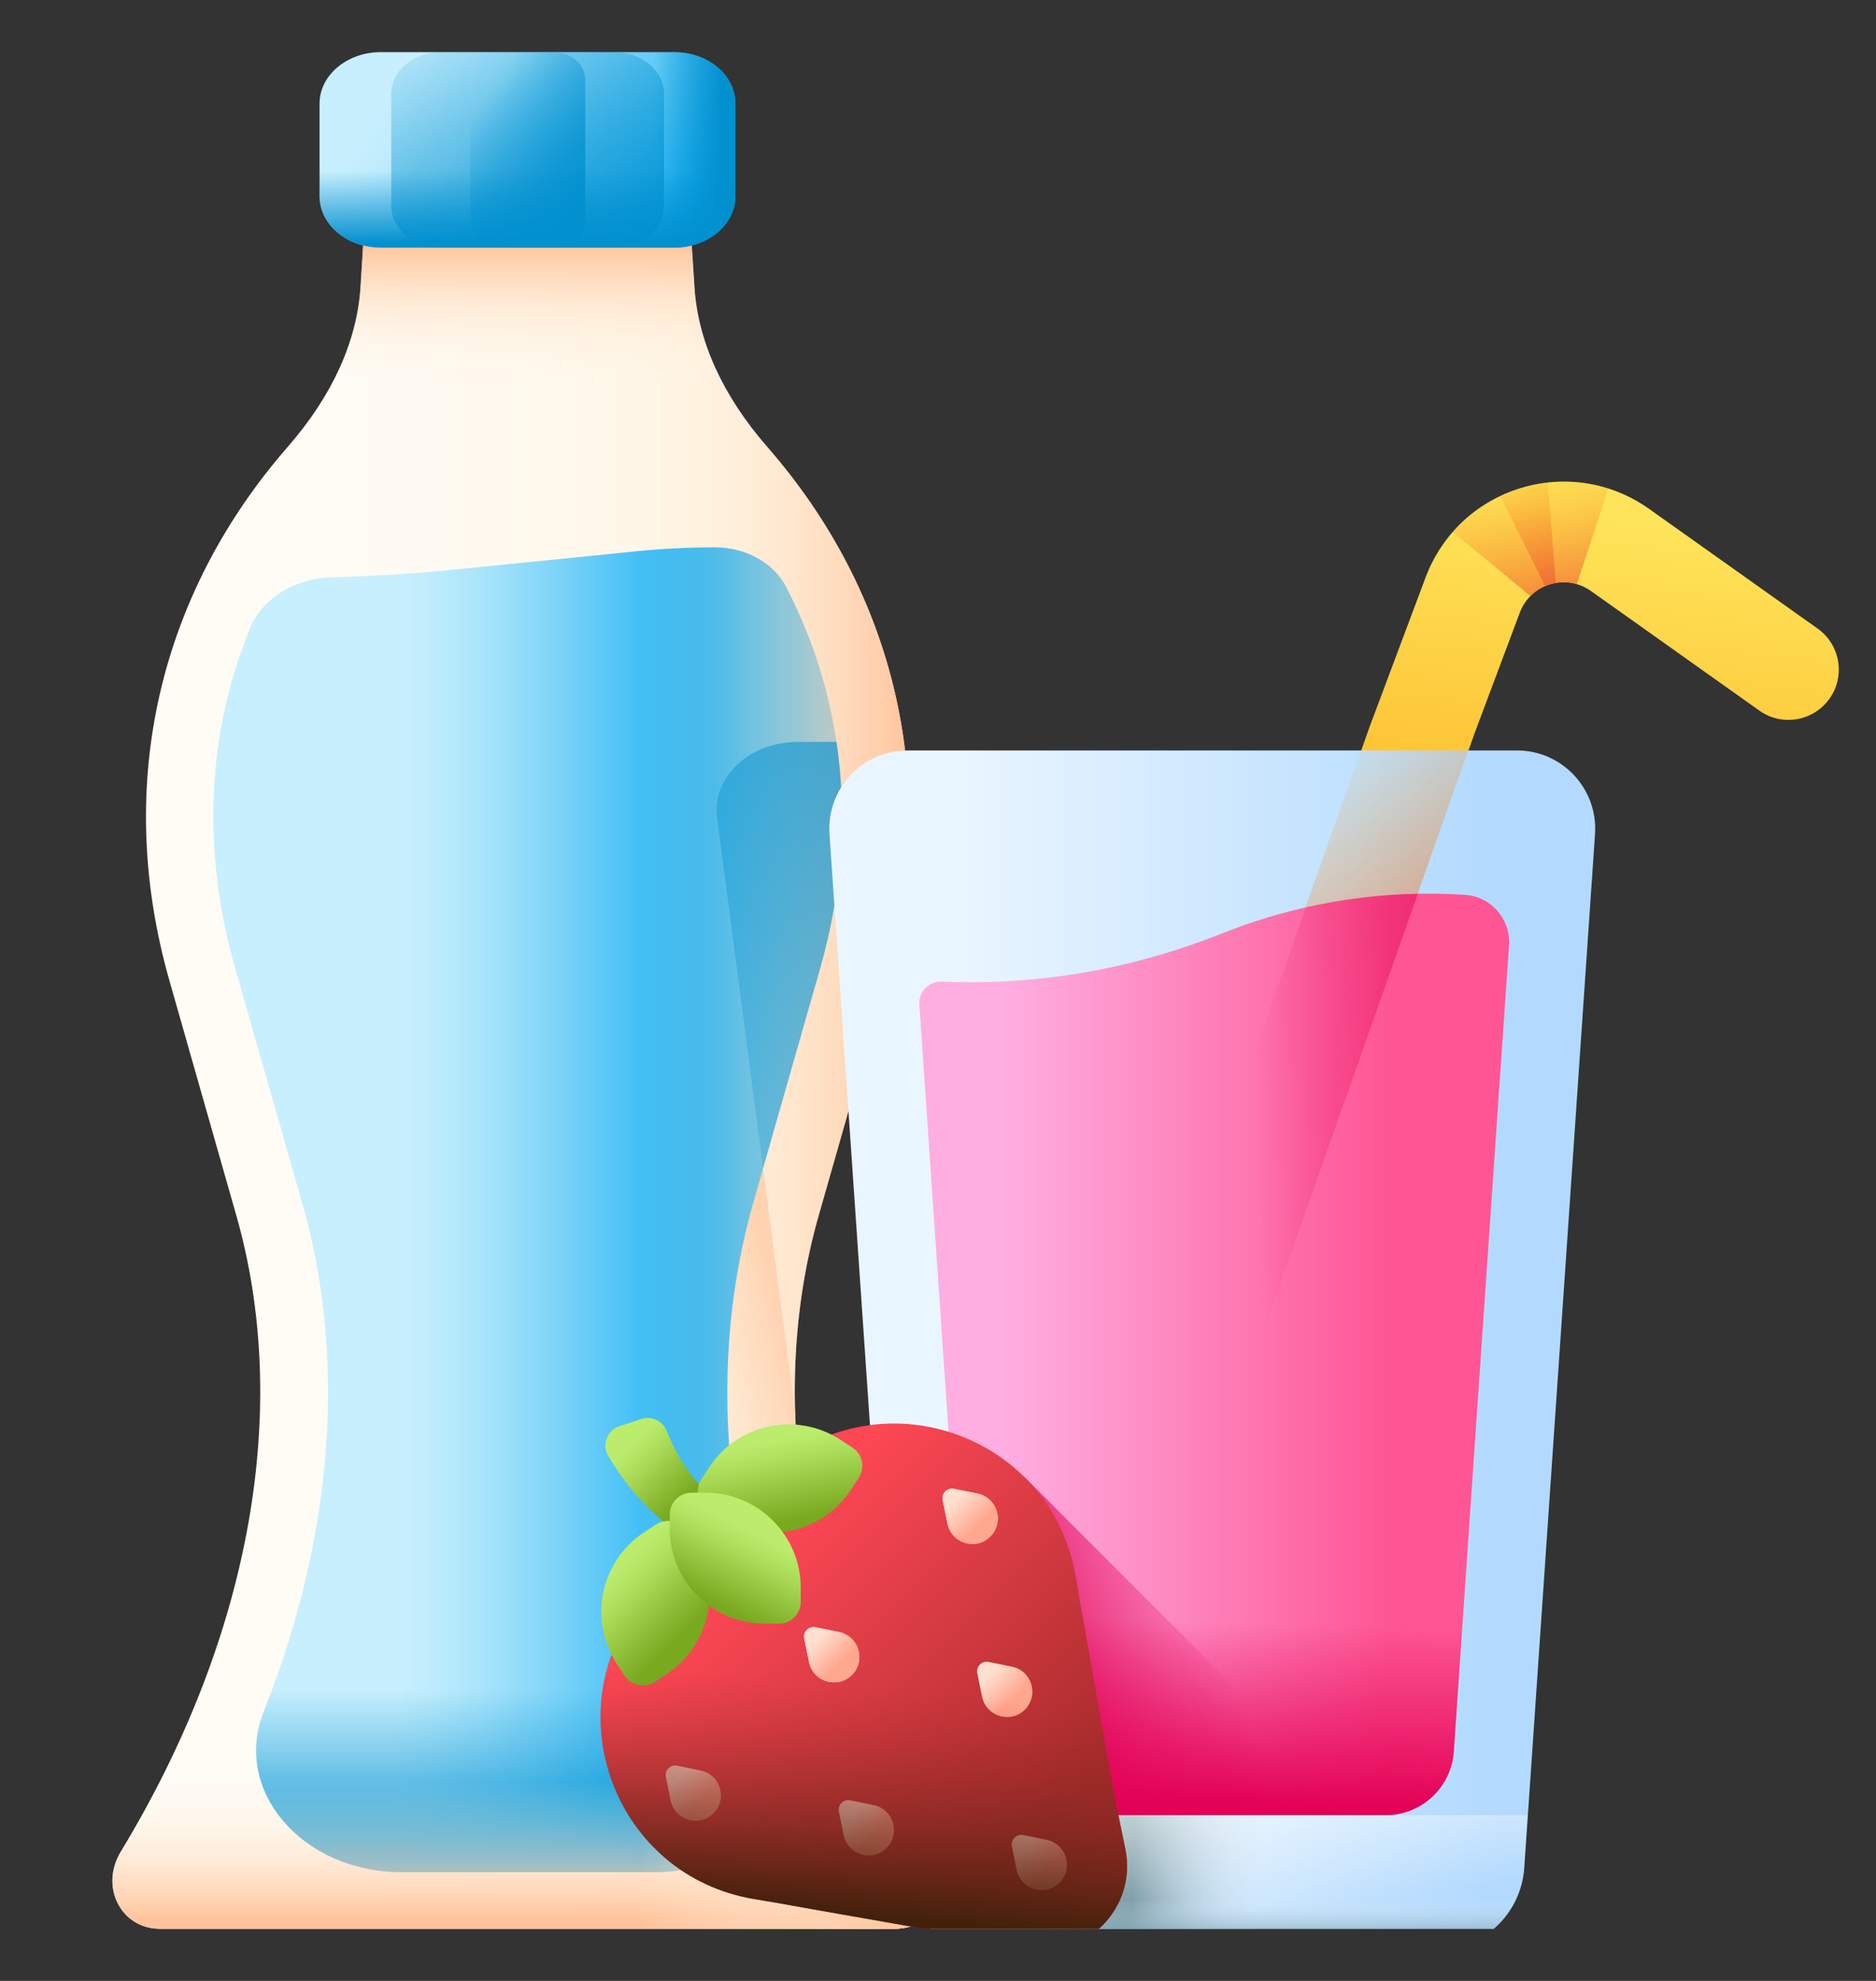 <svg width="18" height="19" viewBox="0 0 18 19" fill="none" xmlns="http://www.w3.org/2000/svg">
<rect x="0" y="0" width="18" height="19" fill="#333333" stroke="none"/>
<g clip-path="url(#clip0_5044_59727)">
<g clip-path="url(#clip1_5044_59727)">
<path d="M8.496 9.411C9.04 7.503 8.577 5.679 7.361 4.286C6.931 3.793 6.695 3.267 6.663 2.754L6.614 1.995H5.061H3.508L3.46 2.754C3.427 3.267 3.191 3.793 2.761 4.286C1.545 5.679 1.082 7.503 1.627 9.411L2.267 11.657C2.783 13.464 2.437 15.65 1.158 17.762C0.956 18.096 1.159 18.5 1.536 18.5H5.061H8.586C8.964 18.5 9.167 18.096 8.964 17.762C7.685 15.65 7.339 13.464 7.855 11.657L8.496 9.411Z" fill="url(#paint0_linear_5044_59727)"/>
<path d="M7.821 15.007C7.707 14.512 7.643 14.025 7.63 13.55L7.224 10.467H4.703V18.5H8.587C8.647 18.5 8.702 18.49 8.752 18.472C9.019 18.374 9.136 18.044 8.965 17.762C8.41 16.845 8.031 15.915 7.821 15.007Z" fill="url(#paint1_linear_5044_59727)"/>
<path d="M3.853 17.957C2.903 17.957 2.23 17.175 2.531 16.417C2.958 15.339 3.166 14.258 3.146 13.22C3.135 12.64 3.053 12.074 2.897 11.53L2.256 9.285C1.932 8.149 1.987 7.031 2.401 6.021C2.517 5.739 2.828 5.547 3.183 5.537C3.597 5.526 4.011 5.499 4.422 5.457L6.1 5.288C6.352 5.263 6.606 5.25 6.86 5.25H6.864C7.158 5.251 7.423 5.399 7.541 5.626C8.117 6.734 8.236 7.998 7.87 9.285L7.229 11.53C7.074 12.074 6.991 12.64 6.98 13.22C6.96 14.257 7.168 15.339 7.595 16.417C7.896 17.175 7.223 17.957 6.272 17.957L3.853 17.957Z" fill="url(#paint2_linear_5044_59727)"/>
<path d="M6.986 13.687H3.138C3.097 14.58 2.893 15.5 2.529 16.417C2.229 17.175 2.902 17.957 3.852 17.957H6.271C7.221 17.957 7.894 17.175 7.594 16.417C7.23 15.5 7.026 14.58 6.986 13.687Z" fill="url(#paint3_linear_5044_59727)"/>
<path d="M1.158 17.762C0.956 18.096 1.159 18.5 1.536 18.5H5.061H8.586C8.964 18.5 9.167 18.096 8.964 17.762C8.135 16.394 7.699 14.995 7.634 13.687H2.488C2.423 14.995 1.987 16.394 1.158 17.762Z" fill="url(#paint4_linear_5044_59727)"/>
<path d="M7.856 11.657L8.497 9.411C9.041 7.503 8.578 5.679 7.362 4.286C6.932 3.793 6.697 3.267 6.664 2.754L6.615 1.995H5.062H4.703V18.5H5.062H8.587C8.965 18.5 9.168 18.096 8.965 17.762C7.686 15.65 7.34 13.464 7.856 11.657Z" fill="url(#paint5_linear_5044_59727)"/>
<path d="M7.359 4.286C6.93 3.793 6.694 3.267 6.661 2.754L6.612 1.995H5.059H3.507L3.458 2.754C3.425 3.267 3.189 3.793 2.76 4.286C2.528 4.551 2.324 4.832 2.148 5.127H7.971C7.795 4.832 7.591 4.551 7.359 4.286Z" fill="url(#paint6_linear_5044_59727)"/>
<path d="M6.468 2.375H3.654C3.33 2.375 3.066 2.154 3.066 1.881V0.994C3.066 0.721 3.33 0.5 3.654 0.5H6.468C6.793 0.5 7.056 0.721 7.056 0.994V1.881C7.056 2.154 6.793 2.375 6.468 2.375Z" fill="url(#paint7_linear_5044_59727)"/>
<path d="M5.895 2.375H4.23C3.967 2.375 3.754 2.196 3.754 1.975V0.9C3.754 0.679 3.967 0.5 4.23 0.5H5.895C6.158 0.5 6.371 0.679 6.371 0.9V1.975C6.371 2.196 6.158 2.375 5.895 2.375Z" fill="url(#paint8_linear_5044_59727)"/>
<path d="M5.306 2.375H4.821C4.65 2.375 4.512 2.259 4.512 2.115V0.76C4.512 0.616 4.65 0.5 4.821 0.5H5.306C5.476 0.5 5.615 0.616 5.615 0.76V2.115C5.615 2.259 5.476 2.375 5.306 2.375Z" fill="url(#paint9_linear_5044_59727)"/>
<path d="M3.066 0.994V1.881C3.066 2.154 3.33 2.375 3.654 2.375H6.468C6.793 2.375 7.056 2.154 7.056 1.881V0.994C7.056 0.966 7.053 0.939 7.047 0.913H3.075C3.07 0.939 3.066 0.966 3.066 0.994Z" fill="url(#paint10_linear_5044_59727)"/>
<path d="M7.057 0.994V1.881C7.057 2.154 6.794 2.375 6.469 2.375H5.305C5.475 2.375 5.614 2.259 5.614 2.115V0.76C5.614 0.617 5.475 0.5 5.305 0.5H6.469C6.794 0.5 7.057 0.721 7.057 0.994Z" fill="url(#paint11_linear_5044_59727)"/>
<path d="M8.965 17.762C8.409 16.845 8.03 15.914 7.82 15.005L8.203 17.916C8.238 18.183 8.46 18.397 8.752 18.471C9.018 18.374 9.135 18.044 8.965 17.762Z" fill="url(#paint12_linear_5044_59727)"/>
<path d="M6.88 7.843L7.322 11.204L7.87 9.285C8.08 8.546 8.13 7.814 8.026 7.116H7.655C7.19 7.116 6.829 7.455 6.88 7.843Z" fill="url(#paint13_linear_5044_59727)"/>
<path d="M10.551 14.308H11.581L14.153 7.021L14.582 5.877C14.631 5.746 14.737 5.646 14.871 5.605C15.006 5.564 15.149 5.587 15.264 5.668L16.881 6.816C17.098 6.97 17.399 6.919 17.554 6.701C17.708 6.484 17.657 6.183 17.44 6.029L15.823 4.881C15.462 4.625 15.012 4.553 14.589 4.682C14.166 4.812 13.834 5.124 13.678 5.539L13.14 6.974L10.551 14.308Z" fill="url(#paint14_linear_5044_59727)"/>
<path d="M14.588 4.682C14.331 4.761 14.108 4.908 13.938 5.103L14.685 5.717C14.736 5.666 14.799 5.627 14.871 5.605C14.957 5.579 15.046 5.579 15.13 5.603L15.432 4.686C15.162 4.6 14.869 4.596 14.588 4.682Z" fill="url(#paint15_linear_5044_59727)"/>
<path d="M14.851 4.629C14.763 4.639 14.675 4.656 14.588 4.682C14.521 4.703 14.456 4.728 14.395 4.757L14.826 5.621C14.841 5.615 14.855 5.61 14.87 5.605C14.889 5.599 14.909 5.595 14.928 5.592L14.851 4.629Z" fill="url(#paint16_linear_5044_59727)"/>
<path d="M13.78 18.706H9.483C9.038 18.706 8.669 18.361 8.638 17.917L7.959 8.001C7.929 7.567 8.273 7.198 8.708 7.198H14.555C14.99 7.198 15.334 7.567 15.304 8.001L14.625 17.917C14.594 18.361 14.225 18.706 13.78 18.706Z" fill="url(#paint17_linear_5044_59727)"/>
<path d="M14.234 18.573L9.819 14.158H8.379L8.636 17.917C8.667 18.361 9.036 18.706 9.482 18.706H13.778C13.945 18.706 14.102 18.658 14.234 18.573Z" fill="url(#paint18_linear_5044_59727)"/>
<path d="M13.057 7.198L10.547 14.308H11.577L14.087 7.198H13.057Z" fill="url(#paint19_linear_5044_59727)"/>
<path d="M14.057 8.583C14.307 8.599 14.496 8.817 14.479 9.067L14.2 13.129L13.949 16.799C13.926 17.143 13.639 17.41 13.295 17.41H9.966C9.621 17.41 9.335 17.143 9.312 16.799L9.065 13.205L8.821 9.636C8.812 9.513 8.913 9.41 9.036 9.415C9.875 9.451 10.784 9.327 11.723 8.954C12.527 8.634 13.315 8.535 14.057 8.583Z" fill="url(#paint20_linear_5044_59727)"/>
<path d="M12.528 8.704L10.778 13.661C10.666 13.977 10.901 14.308 11.236 14.308C11.442 14.308 11.626 14.178 11.694 13.984L13.604 8.573C13.253 8.58 12.893 8.621 12.528 8.704Z" fill="url(#paint21_linear_5044_59727)"/>
<path d="M9.172 14.756L9.312 16.799C9.335 17.143 9.621 17.41 9.966 17.41H13.295C13.64 17.41 13.926 17.143 13.949 16.799L14.089 14.756H9.172Z" fill="url(#paint22_linear_5044_59727)"/>
<path d="M9.821 14.158H9.133L9.314 16.799C9.337 17.143 9.623 17.41 9.968 17.41H13.073L9.821 14.158Z" fill="url(#paint23_linear_5044_59727)"/>
<path d="M8.602 17.41L8.636 17.917C8.667 18.361 9.036 18.706 9.481 18.706H13.777C14.223 18.706 14.592 18.361 14.623 17.917L14.657 17.41H8.602Z" fill="url(#paint24_linear_5044_59727)"/>
<path d="M8.602 17.41L8.636 17.917C8.667 18.361 9.036 18.706 9.481 18.706H13.777C14.223 18.706 14.592 18.361 14.623 17.917L14.657 17.41H8.602Z" fill="url(#paint25_linear_5044_59727)"/>
<path d="M6.395 13.721C6.357 13.627 6.252 13.579 6.155 13.61C6.081 13.634 6.015 13.656 5.944 13.679C5.825 13.717 5.772 13.856 5.836 13.964C6.082 14.382 6.383 14.666 6.808 14.867C6.933 14.648 6.887 14.727 7.012 14.509C6.721 14.302 6.534 14.065 6.395 13.721Z" fill="url(#paint26_linear_5044_59727)"/>
<path d="M7.462 14.055C6.985 14.444 6.552 14.877 6.163 15.354C5.305 16.407 5.897 17.993 7.238 18.215C7.327 18.23 7.414 18.244 7.497 18.259C8.28 18.401 9.064 18.526 9.84 18.689C10.41 18.808 10.916 18.302 10.797 17.732C10.634 16.956 10.51 16.172 10.367 15.389C10.352 15.304 10.337 15.216 10.322 15.126C10.097 13.788 8.513 13.198 7.462 14.055Z" fill="url(#paint27_linear_5044_59727)"/>
<path d="M6.389 17.045L6.435 17.269C6.474 17.46 6.708 17.53 6.846 17.393C6.983 17.256 6.913 17.021 6.722 16.982L6.498 16.936C6.433 16.922 6.375 16.98 6.389 17.045Z" fill="url(#paint28_linear_5044_59727)"/>
<path d="M7.717 15.717L7.763 15.941C7.802 16.132 8.037 16.202 8.174 16.065C8.311 15.928 8.241 15.693 8.05 15.654L7.826 15.608C7.761 15.595 7.703 15.652 7.717 15.717Z" fill="url(#paint29_linear_5044_59727)"/>
<path d="M7.717 15.717L7.763 15.941C7.802 16.132 8.037 16.202 8.174 16.065C8.311 15.928 8.241 15.693 8.05 15.654L7.826 15.608C7.761 15.595 7.703 15.652 7.717 15.717Z" fill="url(#paint30_linear_5044_59727)"/>
<path d="M9.045 14.389L9.091 14.614C9.13 14.804 9.365 14.874 9.502 14.737C9.639 14.6 9.569 14.365 9.379 14.326L9.154 14.28C9.089 14.267 9.032 14.324 9.045 14.389Z" fill="url(#paint31_linear_5044_59727)"/>
<path d="M9.045 14.389L9.091 14.614C9.13 14.804 9.365 14.874 9.502 14.737C9.639 14.6 9.569 14.365 9.379 14.326L9.154 14.28C9.089 14.267 9.032 14.324 9.045 14.389Z" fill="url(#paint32_linear_5044_59727)"/>
<path d="M8.049 17.377L8.095 17.602C8.134 17.792 8.369 17.863 8.506 17.726C8.643 17.588 8.573 17.353 8.383 17.314L8.158 17.268C8.093 17.255 8.036 17.312 8.049 17.377Z" fill="url(#paint33_linear_5044_59727)"/>
<path d="M9.377 16.049L9.423 16.274C9.462 16.464 9.697 16.535 9.834 16.398C9.971 16.26 9.901 16.026 9.711 15.986L9.486 15.941C9.421 15.927 9.364 15.985 9.377 16.049Z" fill="url(#paint34_linear_5044_59727)"/>
<path d="M9.709 17.71L9.755 17.935C9.794 18.125 10.029 18.195 10.166 18.058C10.303 17.921 10.233 17.686 10.043 17.647L9.818 17.601C9.753 17.588 9.696 17.645 9.709 17.71Z" fill="url(#paint35_linear_5044_59727)"/>
<path d="M6.163 15.354C5.305 16.407 5.897 17.993 7.238 18.215C7.327 18.23 7.414 18.244 7.497 18.259C8.28 18.401 9.064 18.526 9.84 18.689C10.41 18.808 10.916 18.302 10.797 17.732C10.634 16.956 10.51 16.172 10.367 15.389C10.352 15.304 10.337 15.216 10.322 15.126C10.312 15.065 10.298 15.006 10.283 14.948H6.515C6.394 15.08 6.277 15.215 6.163 15.354Z" fill="url(#paint36_linear_5044_59727)"/>
<path d="M6.659 14.795L6.586 14.683C6.523 14.586 6.393 14.559 6.295 14.622L6.183 14.695C5.761 14.971 5.642 15.537 5.918 15.959L5.991 16.071C6.055 16.168 6.185 16.195 6.282 16.132L6.394 16.059C6.816 15.783 6.935 15.217 6.659 14.795Z" fill="url(#paint37_linear_5044_59727)"/>
<path d="M8.178 13.884L8.066 13.811C7.644 13.535 7.078 13.654 6.803 14.076L6.73 14.188C6.666 14.285 6.693 14.415 6.791 14.479L6.903 14.552C7.325 14.828 7.891 14.709 8.166 14.287L8.239 14.175C8.303 14.077 8.276 13.947 8.178 13.884Z" fill="url(#paint38_linear_5044_59727)"/>
<path d="M6.77 14.317H6.636C6.52 14.317 6.426 14.411 6.426 14.527V14.661C6.426 15.165 6.835 15.574 7.339 15.574H7.473C7.589 15.574 7.683 15.48 7.683 15.364V15.23C7.683 14.726 7.274 14.317 6.77 14.317Z" fill="url(#paint39_linear_5044_59727)"/>
</g>
</g>
<defs>
<linearGradient id="paint0_linear_5044_59727" x1="3.413" y1="10.247" x2="7.44" y2="10.247" gradientUnits="userSpaceOnUse">
<stop stop-color="#FFFBF5"/>
<stop offset="0.489" stop-color="#FFF8EC"/>
<stop offset="1" stop-color="#FFF2DE"/>
</linearGradient>
<linearGradient id="paint1_linear_5044_59727" x1="6.461" y1="14.517" x2="7.852" y2="14.194" gradientUnits="userSpaceOnUse">
<stop stop-color="#FFF2DE" stop-opacity="0"/>
<stop offset="0.222" stop-color="#FFEDD7" stop-opacity="0.222"/>
<stop offset="0.552" stop-color="#FFDFC3" stop-opacity="0.552"/>
<stop offset="0.946" stop-color="#FFC8A2" stop-opacity="0.946"/>
<stop offset="1" stop-color="#FFC49D"/>
</linearGradient>
<linearGradient id="paint2_linear_5044_59727" x1="3.815" y1="11.604" x2="6.864" y2="11.604" gradientUnits="userSpaceOnUse">
<stop stop-color="#C8EFFE"/>
<stop offset="0.104" stop-color="#BFECFD"/>
<stop offset="0.272" stop-color="#A8E4FB"/>
<stop offset="0.482" stop-color="#81D5F9"/>
<stop offset="0.727" stop-color="#4CC2F5"/>
<stop offset="0.997" stop-color="#08A9F1"/>
<stop offset="1" stop-color="#08A9F1"/>
</linearGradient>
<linearGradient id="paint3_linear_5044_59727" x1="5.062" y1="16.203" x2="5.062" y2="17.907" gradientUnits="userSpaceOnUse">
<stop stop-color="#0290CF" stop-opacity="0"/>
<stop offset="0.985" stop-color="#0290CF" stop-opacity="0.985"/>
<stop offset="1" stop-color="#0290CF"/>
</linearGradient>
<linearGradient id="paint4_linear_5044_59727" x1="5.061" y1="17.081" x2="5.061" y2="18.399" gradientUnits="userSpaceOnUse">
<stop stop-color="#FFF2DE" stop-opacity="0"/>
<stop offset="0.222" stop-color="#FFEDD7" stop-opacity="0.222"/>
<stop offset="0.552" stop-color="#FFDFC3" stop-opacity="0.552"/>
<stop offset="0.946" stop-color="#FFC8A2" stop-opacity="0.946"/>
<stop offset="1" stop-color="#FFC49D"/>
</linearGradient>
<linearGradient id="paint5_linear_5044_59727" x1="6.13" y1="10.247" x2="8.71" y2="10.247" gradientUnits="userSpaceOnUse">
<stop stop-color="#FFF2DE" stop-opacity="0"/>
<stop offset="0.222" stop-color="#FFEDD7" stop-opacity="0.222"/>
<stop offset="0.552" stop-color="#FFDFC3" stop-opacity="0.552"/>
<stop offset="0.946" stop-color="#FFC8A2" stop-opacity="0.946"/>
<stop offset="1" stop-color="#FFC49D"/>
</linearGradient>
<linearGradient id="paint6_linear_5044_59727" x1="5.06" y1="3.656" x2="5.06" y2="2.344" gradientUnits="userSpaceOnUse">
<stop stop-color="#FFF2DE" stop-opacity="0"/>
<stop offset="0.222" stop-color="#FFEDD7" stop-opacity="0.222"/>
<stop offset="0.552" stop-color="#FFDFC3" stop-opacity="0.552"/>
<stop offset="0.946" stop-color="#FFC8A2" stop-opacity="0.946"/>
<stop offset="1" stop-color="#FFC49D"/>
</linearGradient>
<linearGradient id="paint7_linear_5044_59727" x1="3.79" y1="0.815" x2="6.363" y2="2.599" gradientUnits="userSpaceOnUse">
<stop stop-color="#C8EFFE"/>
<stop offset="0.104" stop-color="#BFECFD"/>
<stop offset="0.272" stop-color="#A8E4FB"/>
<stop offset="0.482" stop-color="#81D5F9"/>
<stop offset="0.727" stop-color="#4CC2F5"/>
<stop offset="0.997" stop-color="#08A9F1"/>
<stop offset="1" stop-color="#08A9F1"/>
</linearGradient>
<linearGradient id="paint8_linear_5044_59727" x1="4.26" y1="-0.053" x2="5.493" y2="3.187" gradientUnits="userSpaceOnUse">
<stop stop-color="#0290CF" stop-opacity="0"/>
<stop offset="0.985" stop-color="#0290CF" stop-opacity="0.985"/>
<stop offset="1" stop-color="#0290CF"/>
</linearGradient>
<linearGradient id="paint9_linear_5044_59727" x1="4.495" y1="1.159" x2="5.645" y2="1.956" gradientUnits="userSpaceOnUse">
<stop stop-color="#0290CF" stop-opacity="0"/>
<stop offset="0.985" stop-color="#0290CF" stop-opacity="0.985"/>
<stop offset="1" stop-color="#0290CF"/>
</linearGradient>
<linearGradient id="paint10_linear_5044_59727" x1="5.061" y1="1.635" x2="5.061" y2="2.338" gradientUnits="userSpaceOnUse">
<stop stop-color="#0290CF" stop-opacity="0"/>
<stop offset="0.985" stop-color="#0290CF" stop-opacity="0.985"/>
<stop offset="1" stop-color="#0290CF"/>
</linearGradient>
<linearGradient id="paint11_linear_5044_59727" x1="6.279" y1="1.438" x2="6.943" y2="1.438" gradientUnits="userSpaceOnUse">
<stop stop-color="#0290CF" stop-opacity="0"/>
<stop offset="0.985" stop-color="#0290CF" stop-opacity="0.985"/>
<stop offset="1" stop-color="#0290CF"/>
</linearGradient>
<linearGradient id="paint12_linear_5044_59727" x1="6.561" y1="15.994" x2="9.288" y2="17.672" gradientUnits="userSpaceOnUse">
<stop stop-color="#FFF2DE" stop-opacity="0"/>
<stop offset="0.222" stop-color="#FFEDD7" stop-opacity="0.222"/>
<stop offset="0.552" stop-color="#FFDFC3" stop-opacity="0.552"/>
<stop offset="0.946" stop-color="#FFC8A2" stop-opacity="0.946"/>
<stop offset="1" stop-color="#FFC49D"/>
</linearGradient>
<linearGradient id="paint13_linear_5044_59727" x1="5.331" y1="9.851" x2="10.485" y2="7.431" gradientUnits="userSpaceOnUse">
<stop stop-color="#0290CF" stop-opacity="0"/>
<stop offset="0.985" stop-color="#0290CF" stop-opacity="0.985"/>
<stop offset="1" stop-color="#0290CF"/>
</linearGradient>
<linearGradient id="paint14_linear_5044_59727" x1="14.753" y1="4.897" x2="14.174" y2="9.739" gradientUnits="userSpaceOnUse">
<stop stop-color="#FEE45A"/>
<stop offset="1" stop-color="#FEA613"/>
</linearGradient>
<linearGradient id="paint15_linear_5044_59727" x1="14.591" y1="4.498" x2="15.014" y2="6.283" gradientUnits="userSpaceOnUse">
<stop stop-color="#FEA613" stop-opacity="0"/>
<stop offset="1" stop-color="#E94444"/>
</linearGradient>
<linearGradient id="paint16_linear_5044_59727" x1="14.539" y1="4.384" x2="14.999" y2="6.077" gradientUnits="userSpaceOnUse">
<stop stop-color="#FEA613" stop-opacity="0"/>
<stop offset="1" stop-color="#E94444"/>
</linearGradient>
<linearGradient id="paint17_linear_5044_59727" x1="9.145" y1="12.952" x2="14.245" y2="12.952" gradientUnits="userSpaceOnUse">
<stop stop-color="#EAF6FF"/>
<stop offset="1" stop-color="#B3DAFE"/>
</linearGradient>
<linearGradient id="paint18_linear_5044_59727" x1="12.297" y1="16.54" x2="10.929" y2="16.484" gradientUnits="userSpaceOnUse">
<stop stop-color="#D8ECFE" stop-opacity="0"/>
<stop offset="1" stop-color="#678D98"/>
</linearGradient>
<linearGradient id="paint19_linear_5044_59727" x1="10.736" y1="8.782" x2="12.971" y2="11.569" gradientUnits="userSpaceOnUse">
<stop stop-color="#FEA613" stop-opacity="0"/>
<stop offset="1" stop-color="#E94444"/>
</linearGradient>
<linearGradient id="paint20_linear_5044_59727" x1="9.649" y1="12.991" x2="13.331" y2="12.991" gradientUnits="userSpaceOnUse">
<stop stop-color="#FEAEE1"/>
<stop offset="1" stop-color="#FE5694"/>
</linearGradient>
<linearGradient id="paint21_linear_5044_59727" x1="12.066" y1="11.452" x2="15.329" y2="11.342" gradientUnits="userSpaceOnUse">
<stop stop-color="#E30256" stop-opacity="0"/>
<stop offset="1" stop-color="#E30256"/>
</linearGradient>
<linearGradient id="paint22_linear_5044_59727" x1="11.614" y1="15.555" x2="11.577" y2="17.287" gradientUnits="userSpaceOnUse">
<stop stop-color="#E30256" stop-opacity="0"/>
<stop offset="1" stop-color="#E30256"/>
</linearGradient>
<linearGradient id="paint23_linear_5044_59727" x1="11.697" y1="15.588" x2="9.858" y2="16.196" gradientUnits="userSpaceOnUse">
<stop stop-color="#E30256" stop-opacity="0"/>
<stop offset="1" stop-color="#E30256"/>
</linearGradient>
<linearGradient id="paint24_linear_5044_59727" x1="11.63" y1="18.219" x2="11.63" y2="18.67" gradientUnits="userSpaceOnUse">
<stop stop-color="#D8ECFE" stop-opacity="0"/>
<stop offset="1" stop-color="#678D98"/>
</linearGradient>
<linearGradient id="paint25_linear_5044_59727" x1="11.741" y1="18.404" x2="11.502" y2="16.546" gradientUnits="userSpaceOnUse">
<stop stop-color="white" stop-opacity="0"/>
<stop offset="1" stop-color="white"/>
</linearGradient>
<linearGradient id="paint26_linear_5044_59727" x1="6.067" y1="13.841" x2="6.587" y2="14.361" gradientUnits="userSpaceOnUse">
<stop stop-color="#BBEC6C"/>
<stop offset="0.29" stop-color="#ABDC59"/>
<stop offset="0.873" stop-color="#82B22A"/>
<stop offset="1" stop-color="#78A91F"/>
</linearGradient>
<linearGradient id="paint27_linear_5044_59727" x1="7.112" y1="15.004" x2="9.841" y2="17.733" gradientUnits="userSpaceOnUse">
<stop stop-color="#FD4755"/>
<stop offset="1" stop-color="#A72B2B"/>
</linearGradient>
<linearGradient id="paint28_linear_5044_59727" x1="6.512" y1="17.049" x2="6.738" y2="17.274" gradientUnits="userSpaceOnUse">
<stop stop-color="#FFDFCF"/>
<stop offset="1" stop-color="#FFA78F"/>
</linearGradient>
<linearGradient id="paint29_linear_5044_59727" x1="7.84" y1="15.721" x2="8.066" y2="15.947" gradientUnits="userSpaceOnUse">
<stop stop-color="#F2F2F2"/>
<stop offset="1" stop-color="#FFF5C6"/>
</linearGradient>
<linearGradient id="paint30_linear_5044_59727" x1="7.84" y1="15.721" x2="8.066" y2="15.947" gradientUnits="userSpaceOnUse">
<stop stop-color="#FFDFCF"/>
<stop offset="1" stop-color="#FFA78F"/>
</linearGradient>
<linearGradient id="paint31_linear_5044_59727" x1="9.168" y1="14.393" x2="9.394" y2="14.619" gradientUnits="userSpaceOnUse">
<stop stop-color="#F2F2F2"/>
<stop offset="1" stop-color="#FFF5C6"/>
</linearGradient>
<linearGradient id="paint32_linear_5044_59727" x1="9.168" y1="14.393" x2="9.394" y2="14.619" gradientUnits="userSpaceOnUse">
<stop stop-color="#FFDFCF"/>
<stop offset="1" stop-color="#FFA78F"/>
</linearGradient>
<linearGradient id="paint33_linear_5044_59727" x1="8.172" y1="17.381" x2="8.398" y2="17.607" gradientUnits="userSpaceOnUse">
<stop stop-color="#FFDFCF"/>
<stop offset="1" stop-color="#FFA78F"/>
</linearGradient>
<linearGradient id="paint34_linear_5044_59727" x1="9.5" y1="16.053" x2="9.726" y2="16.279" gradientUnits="userSpaceOnUse">
<stop stop-color="#FFDFCF"/>
<stop offset="1" stop-color="#FFA78F"/>
</linearGradient>
<linearGradient id="paint35_linear_5044_59727" x1="9.832" y1="17.714" x2="10.058" y2="17.939" gradientUnits="userSpaceOnUse">
<stop stop-color="#FFDFCF"/>
<stop offset="1" stop-color="#FFA78F"/>
</linearGradient>
<linearGradient id="paint36_linear_5044_59727" x1="8.373" y1="16.179" x2="8.185" y2="18.362" gradientUnits="userSpaceOnUse">
<stop stop-color="#A72B2B" stop-opacity="0"/>
<stop offset="1" stop-color="#42210B"/>
</linearGradient>
<linearGradient id="paint37_linear_5044_59727" x1="5.955" y1="15.044" x2="6.568" y2="15.656" gradientUnits="userSpaceOnUse">
<stop stop-color="#BBEC6C"/>
<stop offset="0.29" stop-color="#ABDC59"/>
<stop offset="0.873" stop-color="#82B22A"/>
<stop offset="1" stop-color="#78A91F"/>
</linearGradient>
<linearGradient id="paint38_linear_5044_59727" x1="7.412" y1="13.812" x2="7.565" y2="14.589" gradientUnits="userSpaceOnUse">
<stop stop-color="#BBEC6C"/>
<stop offset="0.29" stop-color="#ABDC59"/>
<stop offset="0.873" stop-color="#82B22A"/>
<stop offset="1" stop-color="#78A91F"/>
</linearGradient>
<linearGradient id="paint39_linear_5044_59727" x1="7.19" y1="14.676" x2="6.841" y2="15.367" gradientUnits="userSpaceOnUse">
<stop stop-color="#BBEC6C"/>
<stop offset="0.29" stop-color="#ABDC59"/>
<stop offset="0.873" stop-color="#82B22A"/>
<stop offset="1" stop-color="#78A91F"/>
</linearGradient>
<clipPath id="clip0_5044_59727">
<rect width="18" height="18" fill="white" transform="translate(0 0.5)"/>
</clipPath>
<clipPath id="clip1_5044_59727">
<rect width="18" height="18" fill="white" transform="translate(0 0.5)"/>
</clipPath>
</defs>
</svg>
